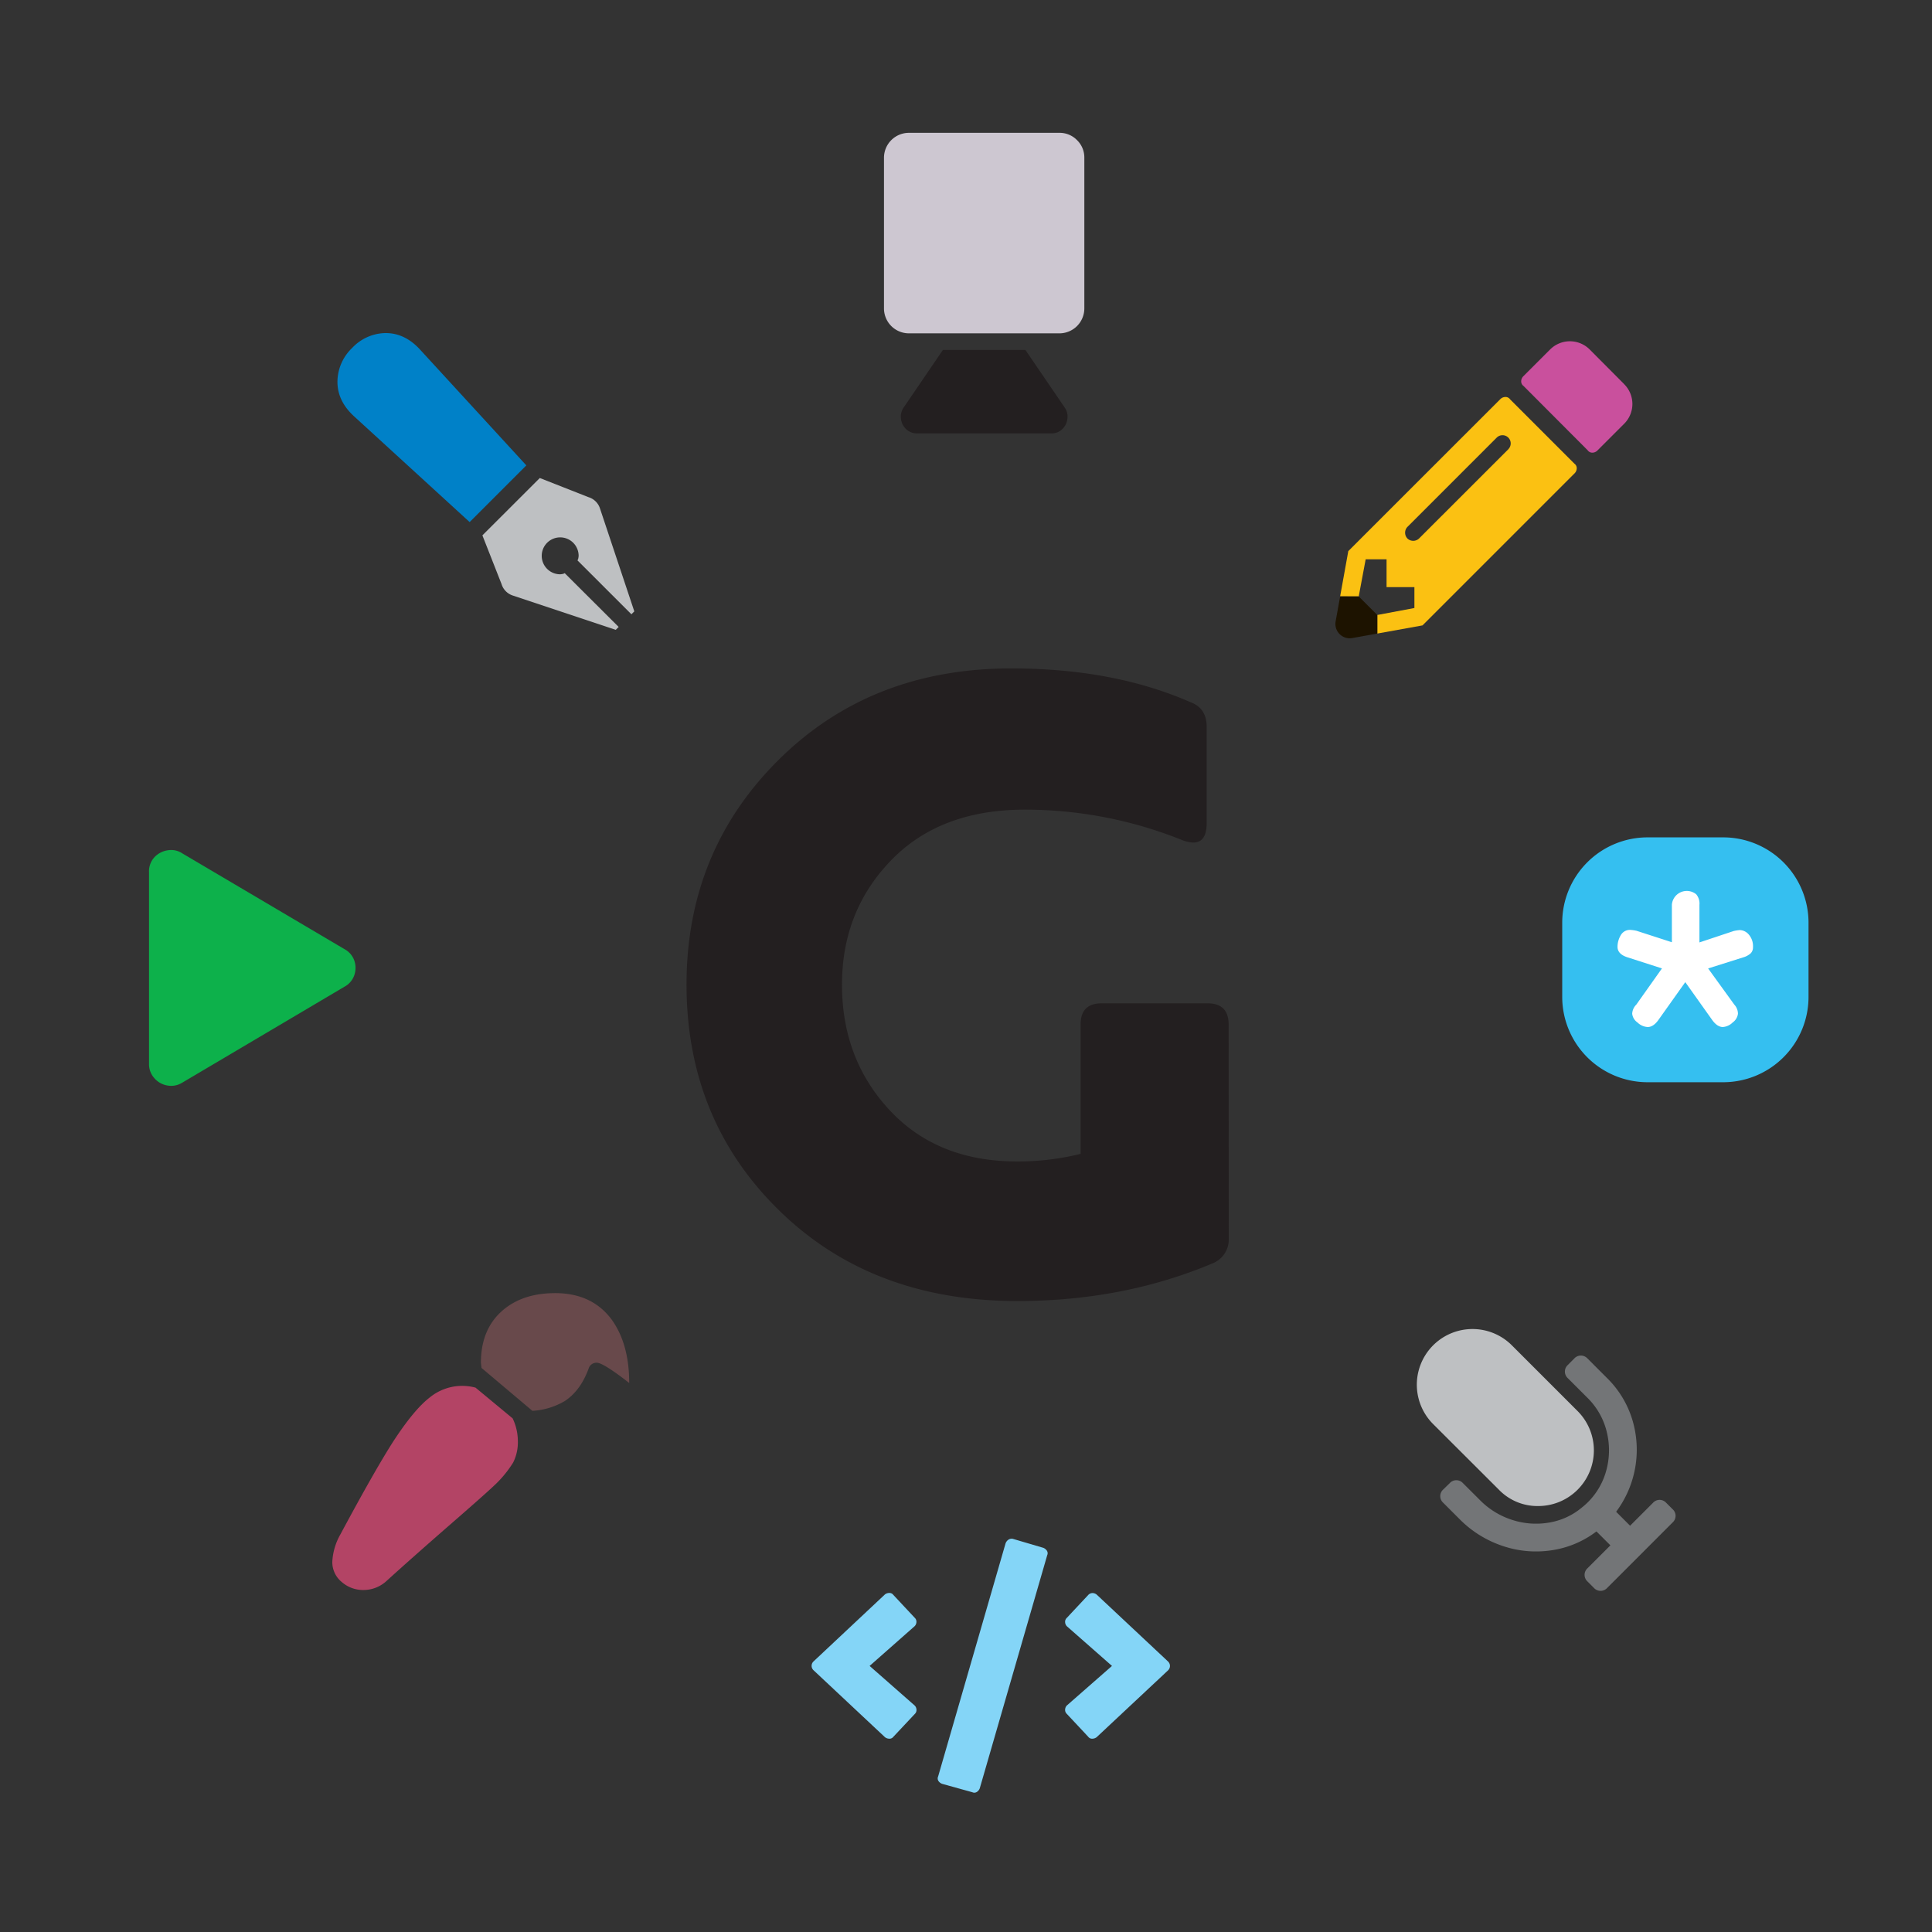 <svg xmlns="http://www.w3.org/2000/svg" viewBox="0 0 613.49 613.49"><rect x="0" y="0" width="613.49" height="613.49" fill="#333333" stroke="none"/><defs><style>.cls-1{fill:#231f20;}.cls-2{fill:#c9509d;}.cls-3{fill:#fbc112;}.cls-4{fill:#1d1300;}.cls-5{fill:#cdc7d1;}.cls-6{fill:#0081c8;}.cls-7{fill:#bec0c2;}.cls-8{fill:#737577;}.cls-9{fill:#84d5f7;}.cls-10{fill:#0db14b;}.cls-11{fill:#b34465;}.cls-12{fill:#68494b;}.cls-13{fill:#35bff0;}.cls-14{fill:#fff;}</style></defs><title>GL_icon-color_1</title><g id="Layer_1" data-name="Layer 1"><path class="cls-1" d="M390.18,393.25a8.11,8.11,0,0,1-4.84,7.79q-28.47,12.09-62.3,12.09-46.2,0-75.6-28.74T218,312.69q0-42.43,29.28-71.44t73.85-29q32.49,0,56.93,10.74,5.1,1.88,5.11,7.79v30.61q0,8.33-7.79,5.37a133.47,133.47,0,0,0-50-9.66q-26.86,0-42.44,16.11t-15.57,39.48q0,23.63,15.17,39.88T323,368.81a82.78,82.78,0,0,0,20.14-2.41V325.31q0-6.72,6.71-6.72h33.57q6.72,0,6.72,6.72Z"/><path class="cls-2" d="M515.77,122l-11-11.05a8.88,8.88,0,0,0-12.52,0l-8.47,8.47a2.29,2.29,0,0,0-.74,1.66,1.76,1.76,0,0,0,.74,1.47L504.17,143a1.76,1.76,0,0,0,1.48.74,2.29,2.29,0,0,0,1.65-.74l8.47-8.47a8.87,8.87,0,0,0,0-12.51Z"/><path class="cls-3" d="M431.45,189.39l2.21-11.79h6.63v8.84h8.84v6.63l-11.78,2.21v5.9l14.36-2.59,48.23-48.23a2.31,2.31,0,0,0,.74-1.66,1.76,1.76,0,0,0-.74-1.47L479.5,126.79a1.74,1.74,0,0,0-1.47-.73,2.3,2.3,0,0,0-1.66.73L428.14,175l-2.59,14.36ZM479,142.62,450.6,171a2.68,2.68,0,0,1-3.68,0,2.67,2.67,0,0,1,0-3.69l28.35-28.35a2.6,2.6,0,0,1,3.68,3.68Z"/><path class="cls-4" d="M437.35,195.28l-5.9-5.89h-5.9l-1.46,8.1a4.56,4.56,0,0,0,5.16,5.15l8.1-1.46Z"/><path class="cls-1" d="M325.6,111.11H299.42L287,129.33a5.07,5.07,0,0,0-.91,3.65,5.33,5.33,0,0,0,1.66,3.31,5,5,0,0,0,3.56,1.33h42.58a4.76,4.76,0,0,0,3.4-1.33,5.27,5.27,0,0,0,1.65-3.31,5,5,0,0,0-.91-3.65Z"/><path class="cls-5" d="M342,44.5a7.69,7.69,0,0,0-5.63-2.32H288.65a7.92,7.92,0,0,0-7.95,8V97.85a7.92,7.92,0,0,0,7.95,8h47.72a7.92,7.92,0,0,0,7.95-8V50.13A7.67,7.67,0,0,0,342,44.5Z"/><path class="cls-6" d="M133.48,111.11q-5-5.52-11.41-5.34a14.84,14.84,0,0,0-10.22,4.69,15,15,0,0,0-4.69,10.41q-.18,6.25,5.15,11.22l36.82,33.69,18-18Z"/><path class="cls-7" d="M183.37,177.94l17.13,17.12.92-.92-10.87-32.59a5.52,5.52,0,0,0-3.68-3.68l-15.46-6.08L153.18,170l6.08,15.46a5.52,5.52,0,0,0,3.68,3.68L195.53,200l.92-.92L179.32,182l-.36.18a5.13,5.13,0,0,1-1.11.18,5.86,5.86,0,1,1,5.89-5.89,5.13,5.13,0,0,1-.18,1.11Z"/><path class="cls-7" d="M488.41,478.23a17.67,17.67,0,0,0,12.5-30.2L480.08,427.2a17.67,17.67,0,1,0-25,25L475.92,473A17,17,0,0,0,488.41,478.23Z"/><path class="cls-8" d="M531.16,479.27l-2.09-2.08a2.81,2.81,0,0,0-4.16,0l-7.29,7.29-4.43-4.43a32.91,32.91,0,0,0,5.14-29.23,31.37,31.37,0,0,0-8-13.21l-6.25-6.25a2.84,2.84,0,0,0-4.17,0l-2.08,2.09a2.83,2.83,0,0,0,0,4.16l6.25,6.25a22.65,22.65,0,0,1,6.25,11.33,24.26,24.26,0,0,1-.59,12.82,22.33,22.33,0,0,1-7.49,10.74,21.68,21.68,0,0,1-10.47,4.75,24.46,24.46,0,0,1-11.72-.91A25,25,0,0,1,470,476.4l-5.47-5.46a2.83,2.83,0,0,0-4.16,0L458.26,473a2.82,2.82,0,0,0,0,4.17l5.2,5.2A34.59,34.59,0,0,0,477,490.85a33,33,0,0,0,15.62,1.44,30.84,30.84,0,0,0,14.32-6l4.43,4.42L504.08,498a2.84,2.84,0,0,0,0,4.17l2.08,2.08a2.84,2.84,0,0,0,4.17,0l20.82-20.83a2.82,2.82,0,0,0,0-4.16Z"/><path class="cls-9" d="M283.7,551.48a1.51,1.51,0,0,1-1.26.63,2.33,2.33,0,0,1-1.42-.47l-22.67-21.25a1.92,1.92,0,0,1,0-2.84L281,506.3a2.27,2.27,0,0,1,1.42-.47,1.51,1.51,0,0,1,1.26.63l6.77,7.24a1.71,1.71,0,0,1,.55,1.42,2,2,0,0,1-.55,1.25L276.14,529l14.33,12.59a2,2,0,0,1,.55,1.26,1.71,1.71,0,0,1-.55,1.42Zm25.06,17.63a1.48,1.48,0,0,0,1.41-.08,2.36,2.36,0,0,0,.95-1.18l21.41-74a1.49,1.49,0,0,0-.08-1.41,2.4,2.4,0,0,0-1.18-.95l-9.6-2.83a1.87,1.87,0,0,0-1.42.23,2.41,2.41,0,0,0-.94,1.19l-21.41,74a1.51,1.51,0,0,0,.07,1.42,2.41,2.41,0,0,0,1.19.94Zm39.46-17.47a2.35,2.35,0,0,1-1.42.47,1.5,1.5,0,0,1-1.26-.63l-6.77-7.24a1.71,1.71,0,0,1-.55-1.42,2,2,0,0,1,.55-1.26L353.1,529l-14.33-12.6a2,2,0,0,1-.55-1.25,1.71,1.71,0,0,1,.55-1.42l6.77-7.24a1.89,1.89,0,0,1,1.34-.63,2.17,2.17,0,0,1,1.34.47l22.67,21.25a1.94,1.94,0,0,1,0,2.84Z"/><path class="cls-10" d="M109.35,301.37A6.61,6.61,0,0,1,112.5,305a7.09,7.09,0,0,1,0,4.68,6.61,6.61,0,0,1-3.15,3.66L57.84,343.81a6.63,6.63,0,0,1-4.69.88A7,7,0,0,1,49,342.35a6.63,6.63,0,0,1-1.68-4.54V276.93a6.59,6.59,0,0,1,1.75-4.76A7.19,7.19,0,0,1,53.3,270a6.37,6.37,0,0,1,4.54.95Z"/><path class="cls-11" d="M151,440.63a16.85,16.85,0,0,0-4.05-.56,16.33,16.33,0,0,0-10.5,3.69q-5,3.86-11.6,14-5.88,9.19-16.75,29.45a19.55,19.55,0,0,0-2.58,8.75,8.14,8.14,0,0,0,2.95,6.35,10.27,10.27,0,0,0,7,2.58,10.79,10.79,0,0,0,7.36-2.95q7.92-7.19,19.51-17.3,11.23-9.76,14.55-12.89a35.55,35.55,0,0,0,6.07-7.36,14.3,14.3,0,0,0,1.48-6.82,16.71,16.71,0,0,0-1.66-7.18Z"/><path class="cls-12" d="M194.28,419.09q-6.25-8.47-18-8.47-10.68,0-17.12,5.89t-6.45,16.2l.19,1.66L169.06,448a22.73,22.73,0,0,0,10.31-3.13q5-3.32,7.55-10.31a2.6,2.6,0,0,1,2.57-1.84q1.84,0,8.66,5.16l1.65,1.28Q199.8,426.82,194.28,419.09Z"/><path class="cls-13" d="M547.13,265.9h-24A27.11,27.11,0,0,0,496.07,293v23.55a27.1,27.1,0,0,0,27.11,27.1h24a27.1,27.1,0,0,0,27.1-27.1V293A27.1,27.1,0,0,0,547.13,265.9Z"/><path class="cls-14" d="M538.64,284a4.59,4.59,0,0,1,1,3.34v11.92l10.9-3.63a13.32,13.32,0,0,1,1.89-.29,3.88,3.88,0,0,1,2.91,1.45,5.62,5.62,0,0,1,1.31,3.93,2.72,2.72,0,0,1-.73,2,6.14,6.14,0,0,1-2.47,1.31l-11.05,3.49L550.71,319a4.29,4.29,0,0,1,1.16,2.91,4,4,0,0,1-1.67,2.76,4.92,4.92,0,0,1-3.12,1.45c-1.17,0-2.28-.72-3.35-2.18l-8.58-12.07-8.58,12.07c-1.06,1.46-2.18,2.18-3.34,2.18a5,5,0,0,1-3.27-1.45,3.91,3.91,0,0,1-1.67-2.76A4.35,4.35,0,0,1,519.6,319l8.14-11.49L516.83,304c-2.13-.67-3.2-1.79-3.2-3.34a7.14,7.14,0,0,1,1-3.64,3.32,3.32,0,0,1,3.06-1.74,12.75,12.75,0,0,1,2,.29l11.2,3.63V287.29a4.75,4.75,0,0,1,7.7-3.34Z"/></g></svg>